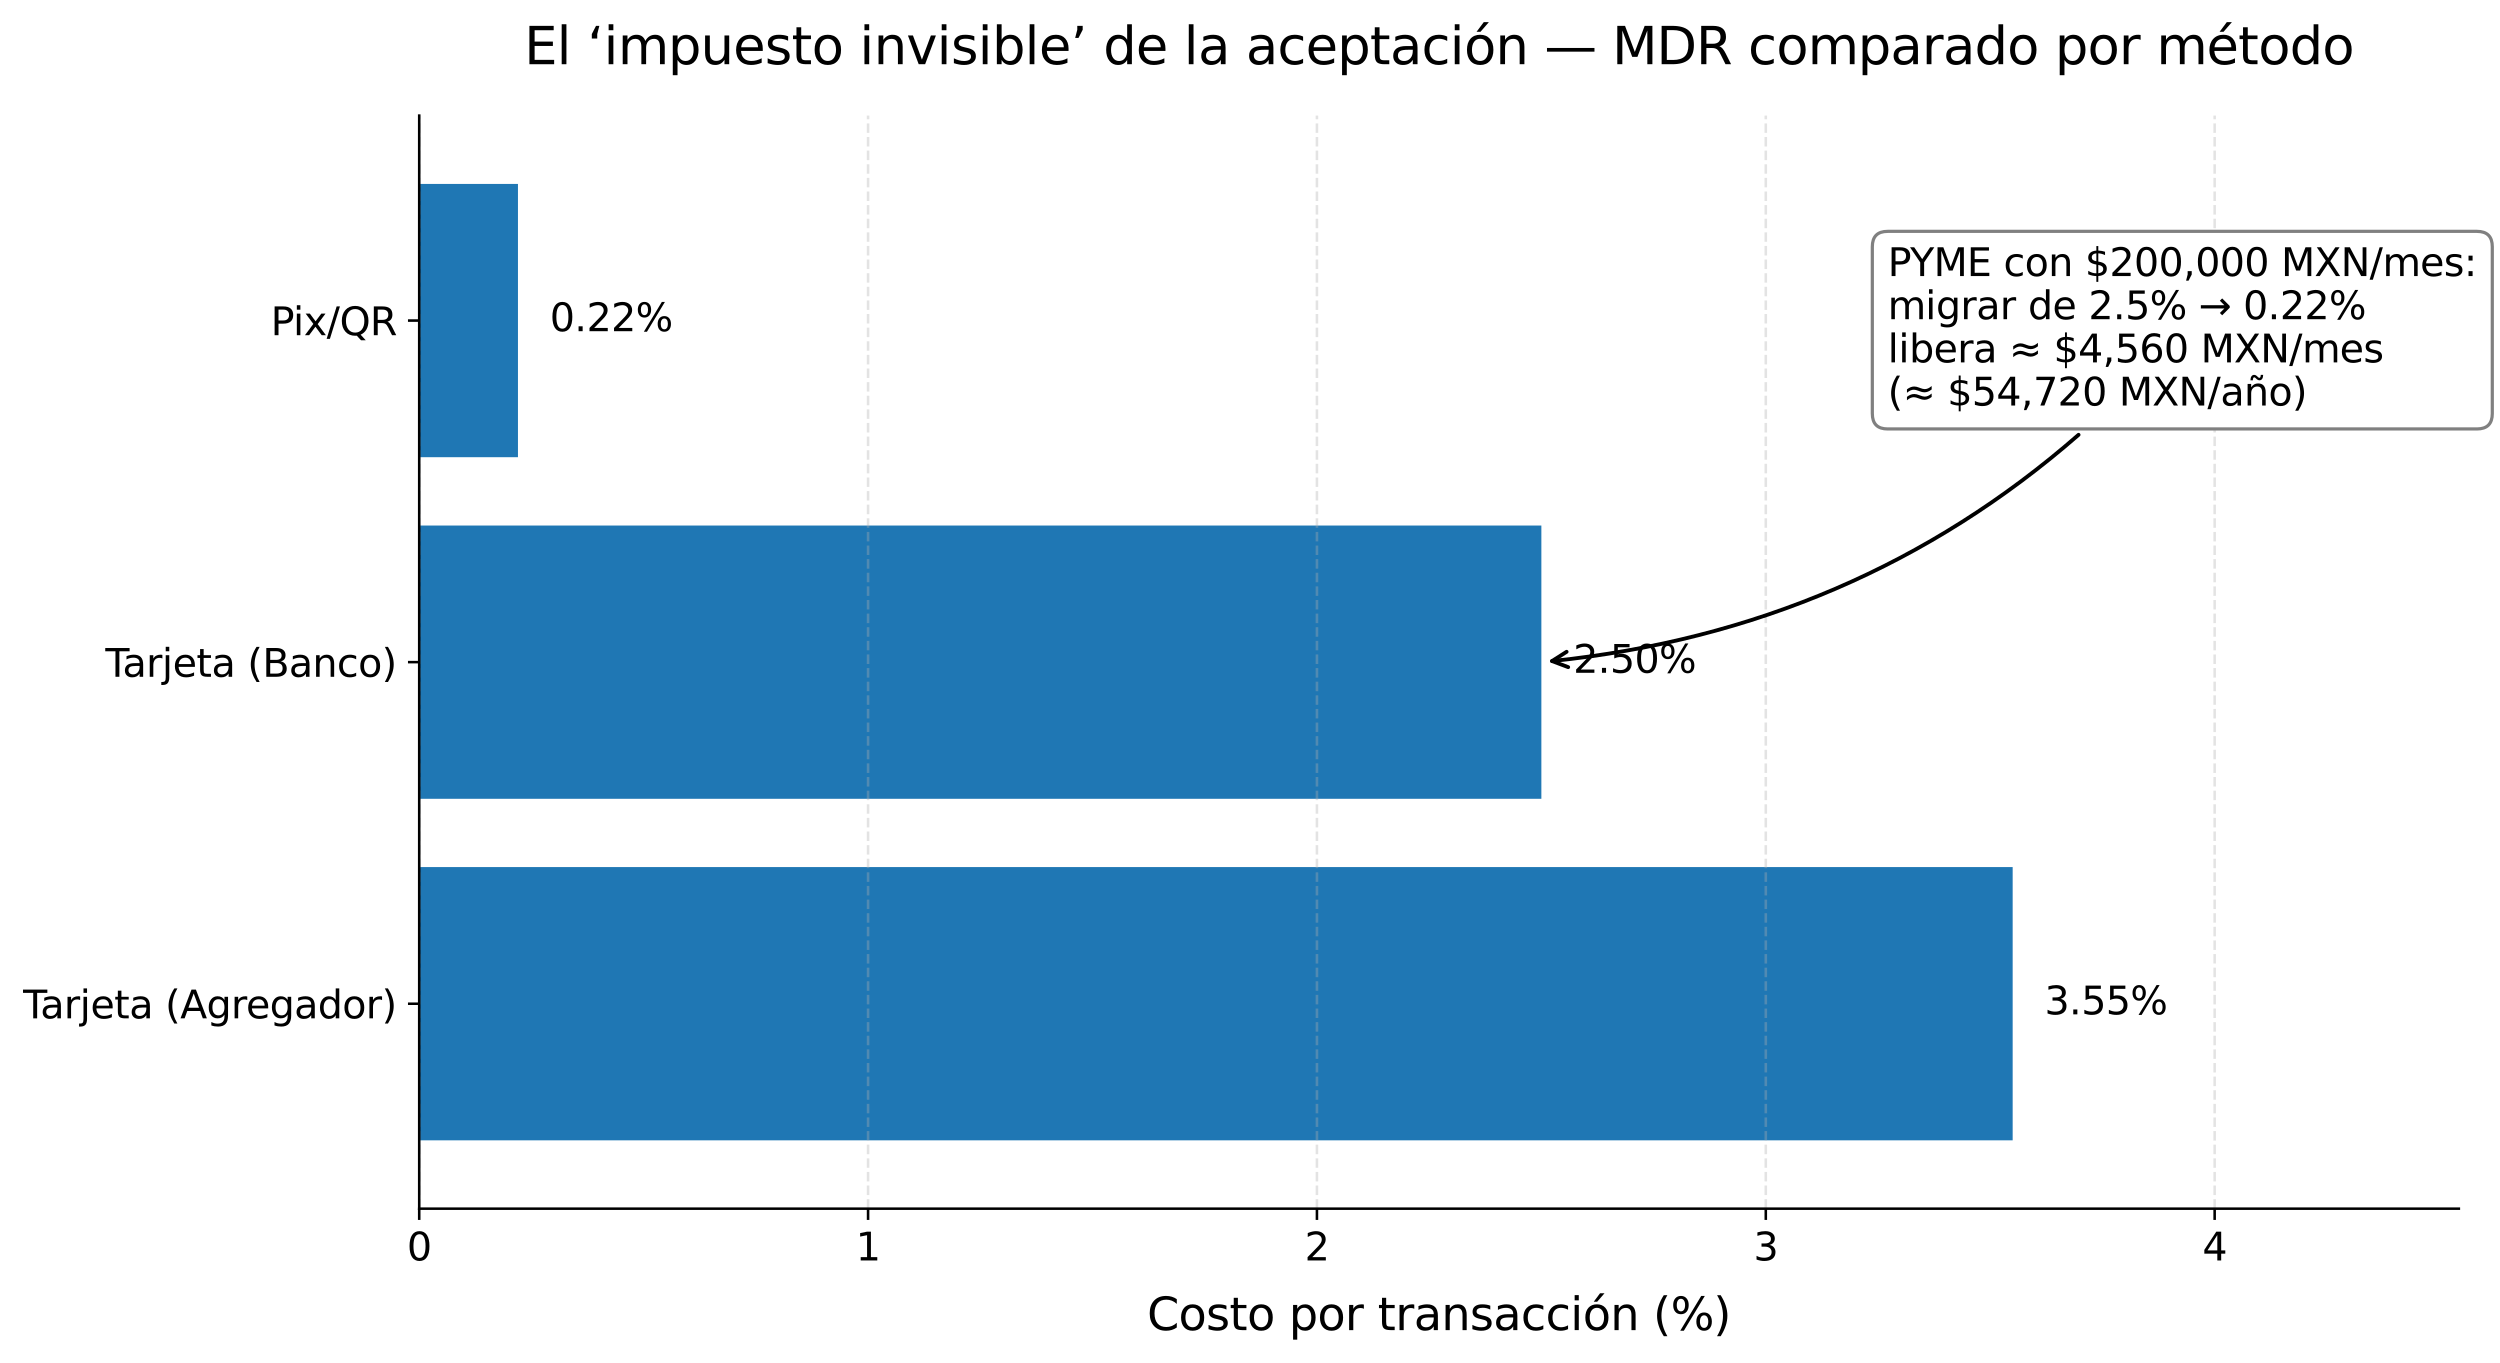 <?xml version="1.0" encoding="utf-8" standalone="no"?>
<!DOCTYPE svg PUBLIC "-//W3C//DTD SVG 1.1//EN"
  "http://www.w3.org/Graphics/SVG/1.1/DTD/svg11.dtd">
<svg xmlns:xlink="http://www.w3.org/1999/xlink" width="778.415pt" height="424.261pt" viewBox="0 0 778.415 424.261" xmlns="http://www.w3.org/2000/svg" version="1.1">
 <defs>
  <style type="text/css">*{stroke-linejoin: round; stroke-linecap: butt}</style>
 </defs>
 <g id="figure_1">
  <g id="patch_1">
   <path d="M 0 424.261 
L 778.415 424.261 
L 778.415 0 
L 0 0 
z
" style="fill: #ffffff"/>
  </g>
  <g id="axes_1">
   <g id="patch_2">
    <path d="M 130.529 376.337 
L 765.598 376.337 
L 765.598 35.998 
L 130.529 35.998 
z
" style="fill: #ffffff"/>
   </g>
   <g id="patch_3">
    <path d="M 130.529 355.066 
L 626.676 355.066 
L 626.676 269.981 
L 130.529 269.981 
z
" clip-path="url(#p8f4c76d889)" style="fill: #1f77b4"/>
   </g>
   <g id="patch_4">
    <path d="M 130.529 248.71 
L 479.929 248.71 
L 479.929 163.625 
L 130.529 163.625 
z
" clip-path="url(#p8f4c76d889)" style="fill: #1f77b4"/>
   </g>
   <g id="patch_5">
    <path d="M 130.529 142.354 
L 161.276 142.354 
L 161.276 57.269 
L 130.529 57.269 
z
" clip-path="url(#p8f4c76d889)" style="fill: #1f77b4"/>
   </g>
   <g id="matplotlib.axis_1">
    <g id="xtick_1">
     <g id="line2d_1">
      <path d="M 130.529 376.337 
L 130.529 35.998 
" clip-path="url(#p8f4c76d889)" style="fill: none; stroke-dasharray: 2.96,1.28; stroke-dashoffset: 0; stroke: #b0b0b0; stroke-opacity: 0.35; stroke-width: 0.8"/>
     </g>
     <g id="line2d_2">
      <defs>
       <path id="mf62b3a62aa" d="M 0 0 
L 0 3.5 
" style="stroke: #000000; stroke-width: 0.8"/>
      </defs>
      <g>
       <use xlink:href="#mf62b3a62aa" x="130.529" y="376.337" style="stroke: #000000; stroke-width: 0.8"/>
      </g>
     </g>
     <g id="text_1">
      <!-- 0 -->
      <g transform="translate(126.711 392.456) scale(0.12 -0.12)">
       <defs>
        <path id="DejaVuSans-30" d="M 2034 4250 
Q 1547 4250 1301 3770 
Q 1056 3291 1056 2328 
Q 1056 1369 1301 889 
Q 1547 409 2034 409 
Q 2525 409 2770 889 
Q 3016 1369 3016 2328 
Q 3016 3291 2770 3770 
Q 2525 4250 2034 4250 
z
M 2034 4750 
Q 2819 4750 3233 4129 
Q 3647 3509 3647 2328 
Q 3647 1150 3233 529 
Q 2819 -91 2034 -91 
Q 1250 -91 836 529 
Q 422 1150 422 2328 
Q 422 3509 836 4129 
Q 1250 4750 2034 4750 
z
" transform="scale(0.016)"/>
       </defs>
       <use xlink:href="#DejaVuSans-30"/>
      </g>
     </g>
    </g>
    <g id="xtick_2">
     <g id="line2d_3">
      <path d="M 270.289 376.337 
L 270.289 35.998 
" clip-path="url(#p8f4c76d889)" style="fill: none; stroke-dasharray: 2.96,1.28; stroke-dashoffset: 0; stroke: #b0b0b0; stroke-opacity: 0.35; stroke-width: 0.8"/>
     </g>
     <g id="line2d_4">
      <g>
       <use xlink:href="#mf62b3a62aa" x="270.289" y="376.337" style="stroke: #000000; stroke-width: 0.8"/>
      </g>
     </g>
     <g id="text_2">
      <!-- 1 -->
      <g transform="translate(266.471 392.456) scale(0.12 -0.12)">
       <defs>
        <path id="DejaVuSans-31" d="M 794 531 
L 1825 531 
L 1825 4091 
L 703 3866 
L 703 4441 
L 1819 4666 
L 2450 4666 
L 2450 531 
L 3481 531 
L 3481 0 
L 794 0 
L 794 531 
z
" transform="scale(0.016)"/>
       </defs>
       <use xlink:href="#DejaVuSans-31"/>
      </g>
     </g>
    </g>
    <g id="xtick_3">
     <g id="line2d_5">
      <path d="M 410.049 376.337 
L 410.049 35.998 
" clip-path="url(#p8f4c76d889)" style="fill: none; stroke-dasharray: 2.96,1.28; stroke-dashoffset: 0; stroke: #b0b0b0; stroke-opacity: 0.35; stroke-width: 0.8"/>
     </g>
     <g id="line2d_6">
      <g>
       <use xlink:href="#mf62b3a62aa" x="410.049" y="376.337" style="stroke: #000000; stroke-width: 0.8"/>
      </g>
     </g>
     <g id="text_3">
      <!-- 2 -->
      <g transform="translate(406.231 392.456) scale(0.12 -0.12)">
       <defs>
        <path id="DejaVuSans-32" d="M 1228 531 
L 3431 531 
L 3431 0 
L 469 0 
L 469 531 
Q 828 903 1448 1529 
Q 2069 2156 2228 2338 
Q 2531 2678 2651 2914 
Q 2772 3150 2772 3378 
Q 2772 3750 2511 3984 
Q 2250 4219 1831 4219 
Q 1534 4219 1204 4116 
Q 875 4013 500 3803 
L 500 4441 
Q 881 4594 1212 4672 
Q 1544 4750 1819 4750 
Q 2544 4750 2975 4387 
Q 3406 4025 3406 3419 
Q 3406 3131 3298 2873 
Q 3191 2616 2906 2266 
Q 2828 2175 2409 1742 
Q 1991 1309 1228 531 
z
" transform="scale(0.016)"/>
       </defs>
       <use xlink:href="#DejaVuSans-32"/>
      </g>
     </g>
    </g>
    <g id="xtick_4">
     <g id="line2d_7">
      <path d="M 549.808 376.337 
L 549.808 35.998 
" clip-path="url(#p8f4c76d889)" style="fill: none; stroke-dasharray: 2.96,1.28; stroke-dashoffset: 0; stroke: #b0b0b0; stroke-opacity: 0.35; stroke-width: 0.8"/>
     </g>
     <g id="line2d_8">
      <g>
       <use xlink:href="#mf62b3a62aa" x="549.808" y="376.337" style="stroke: #000000; stroke-width: 0.8"/>
      </g>
     </g>
     <g id="text_4">
      <!-- 3 -->
      <g transform="translate(545.991 392.456) scale(0.12 -0.12)">
       <defs>
        <path id="DejaVuSans-33" d="M 2597 2516 
Q 3050 2419 3304 2112 
Q 3559 1806 3559 1356 
Q 3559 666 3084 287 
Q 2609 -91 1734 -91 
Q 1441 -91 1130 -33 
Q 819 25 488 141 
L 488 750 
Q 750 597 1062 519 
Q 1375 441 1716 441 
Q 2309 441 2620 675 
Q 2931 909 2931 1356 
Q 2931 1769 2642 2001 
Q 2353 2234 1838 2234 
L 1294 2234 
L 1294 2753 
L 1863 2753 
Q 2328 2753 2575 2939 
Q 2822 3125 2822 3475 
Q 2822 3834 2567 4026 
Q 2313 4219 1838 4219 
Q 1578 4219 1281 4162 
Q 984 4106 628 3988 
L 628 4550 
Q 988 4650 1302 4700 
Q 1616 4750 1894 4750 
Q 2613 4750 3031 4423 
Q 3450 4097 3450 3541 
Q 3450 3153 3228 2886 
Q 3006 2619 2597 2516 
z
" transform="scale(0.016)"/>
       </defs>
       <use xlink:href="#DejaVuSans-33"/>
      </g>
     </g>
    </g>
    <g id="xtick_5">
     <g id="line2d_9">
      <path d="M 689.568 376.337 
L 689.568 35.998 
" clip-path="url(#p8f4c76d889)" style="fill: none; stroke-dasharray: 2.96,1.28; stroke-dashoffset: 0; stroke: #b0b0b0; stroke-opacity: 0.35; stroke-width: 0.8"/>
     </g>
     <g id="line2d_10">
      <g>
       <use xlink:href="#mf62b3a62aa" x="689.568" y="376.337" style="stroke: #000000; stroke-width: 0.8"/>
      </g>
     </g>
     <g id="text_5">
      <!-- 4 -->
      <g transform="translate(685.751 392.456) scale(0.12 -0.12)">
       <defs>
        <path id="DejaVuSans-34" d="M 2419 4116 
L 825 1625 
L 2419 1625 
L 2419 4116 
z
M 2253 4666 
L 3047 4666 
L 3047 1625 
L 3713 1625 
L 3713 1100 
L 3047 1100 
L 3047 0 
L 2419 0 
L 2419 1100 
L 313 1100 
L 313 1709 
L 2253 4666 
z
" transform="scale(0.016)"/>
       </defs>
       <use xlink:href="#DejaVuSans-34"/>
      </g>
     </g>
    </g>
    <g id="text_6">
     <!-- Costo por transacción (%) -->
     <g transform="translate(357.18 414.149) scale(0.14 -0.14)">
      <defs>
       <path id="DejaVuSans-43" d="M 4122 4306 
L 4122 3641 
Q 3803 3938 3442 4084 
Q 3081 4231 2675 4231 
Q 1875 4231 1450 3742 
Q 1025 3253 1025 2328 
Q 1025 1406 1450 917 
Q 1875 428 2675 428 
Q 3081 428 3442 575 
Q 3803 722 4122 1019 
L 4122 359 
Q 3791 134 3420 21 
Q 3050 -91 2638 -91 
Q 1578 -91 968 557 
Q 359 1206 359 2328 
Q 359 3453 968 4101 
Q 1578 4750 2638 4750 
Q 3056 4750 3426 4639 
Q 3797 4528 4122 4306 
z
" transform="scale(0.016)"/>
       <path id="DejaVuSans-6f" d="M 1959 3097 
Q 1497 3097 1228 2736 
Q 959 2375 959 1747 
Q 959 1119 1226 758 
Q 1494 397 1959 397 
Q 2419 397 2687 759 
Q 2956 1122 2956 1747 
Q 2956 2369 2687 2733 
Q 2419 3097 1959 3097 
z
M 1959 3584 
Q 2709 3584 3137 3096 
Q 3566 2609 3566 1747 
Q 3566 888 3137 398 
Q 2709 -91 1959 -91 
Q 1206 -91 779 398 
Q 353 888 353 1747 
Q 353 2609 779 3096 
Q 1206 3584 1959 3584 
z
" transform="scale(0.016)"/>
       <path id="DejaVuSans-73" d="M 2834 3397 
L 2834 2853 
Q 2591 2978 2328 3040 
Q 2066 3103 1784 3103 
Q 1356 3103 1142 2972 
Q 928 2841 928 2578 
Q 928 2378 1081 2264 
Q 1234 2150 1697 2047 
L 1894 2003 
Q 2506 1872 2764 1633 
Q 3022 1394 3022 966 
Q 3022 478 2636 193 
Q 2250 -91 1575 -91 
Q 1294 -91 989 -36 
Q 684 19 347 128 
L 347 722 
Q 666 556 975 473 
Q 1284 391 1588 391 
Q 1994 391 2212 530 
Q 2431 669 2431 922 
Q 2431 1156 2273 1281 
Q 2116 1406 1581 1522 
L 1381 1569 
Q 847 1681 609 1914 
Q 372 2147 372 2553 
Q 372 3047 722 3315 
Q 1072 3584 1716 3584 
Q 2034 3584 2315 3537 
Q 2597 3491 2834 3397 
z
" transform="scale(0.016)"/>
       <path id="DejaVuSans-74" d="M 1172 4494 
L 1172 3500 
L 2356 3500 
L 2356 3053 
L 1172 3053 
L 1172 1153 
Q 1172 725 1289 603 
Q 1406 481 1766 481 
L 2356 481 
L 2356 0 
L 1766 0 
Q 1100 0 847 248 
Q 594 497 594 1153 
L 594 3053 
L 172 3053 
L 172 3500 
L 594 3500 
L 594 4494 
L 1172 4494 
z
" transform="scale(0.016)"/>
       <path id="DejaVuSans-20" transform="scale(0.016)"/>
       <path id="DejaVuSans-70" d="M 1159 525 
L 1159 -1331 
L 581 -1331 
L 581 3500 
L 1159 3500 
L 1159 2969 
Q 1341 3281 1617 3432 
Q 1894 3584 2278 3584 
Q 2916 3584 3314 3078 
Q 3713 2572 3713 1747 
Q 3713 922 3314 415 
Q 2916 -91 2278 -91 
Q 1894 -91 1617 61 
Q 1341 213 1159 525 
z
M 3116 1747 
Q 3116 2381 2855 2742 
Q 2594 3103 2138 3103 
Q 1681 3103 1420 2742 
Q 1159 2381 1159 1747 
Q 1159 1113 1420 752 
Q 1681 391 2138 391 
Q 2594 391 2855 752 
Q 3116 1113 3116 1747 
z
" transform="scale(0.016)"/>
       <path id="DejaVuSans-72" d="M 2631 2963 
Q 2534 3019 2420 3045 
Q 2306 3072 2169 3072 
Q 1681 3072 1420 2755 
Q 1159 2438 1159 1844 
L 1159 0 
L 581 0 
L 581 3500 
L 1159 3500 
L 1159 2956 
Q 1341 3275 1631 3429 
Q 1922 3584 2338 3584 
Q 2397 3584 2469 3576 
Q 2541 3569 2628 3553 
L 2631 2963 
z
" transform="scale(0.016)"/>
       <path id="DejaVuSans-61" d="M 2194 1759 
Q 1497 1759 1228 1600 
Q 959 1441 959 1056 
Q 959 750 1161 570 
Q 1363 391 1709 391 
Q 2188 391 2477 730 
Q 2766 1069 2766 1631 
L 2766 1759 
L 2194 1759 
z
M 3341 1997 
L 3341 0 
L 2766 0 
L 2766 531 
Q 2569 213 2275 61 
Q 1981 -91 1556 -91 
Q 1019 -91 701 211 
Q 384 513 384 1019 
Q 384 1609 779 1909 
Q 1175 2209 1959 2209 
L 2766 2209 
L 2766 2266 
Q 2766 2663 2505 2880 
Q 2244 3097 1772 3097 
Q 1472 3097 1187 3025 
Q 903 2953 641 2809 
L 641 3341 
Q 956 3463 1253 3523 
Q 1550 3584 1831 3584 
Q 2591 3584 2966 3190 
Q 3341 2797 3341 1997 
z
" transform="scale(0.016)"/>
       <path id="DejaVuSans-6e" d="M 3513 2113 
L 3513 0 
L 2938 0 
L 2938 2094 
Q 2938 2591 2744 2837 
Q 2550 3084 2163 3084 
Q 1697 3084 1428 2787 
Q 1159 2491 1159 1978 
L 1159 0 
L 581 0 
L 581 3500 
L 1159 3500 
L 1159 2956 
Q 1366 3272 1645 3428 
Q 1925 3584 2291 3584 
Q 2894 3584 3203 3211 
Q 3513 2838 3513 2113 
z
" transform="scale(0.016)"/>
       <path id="DejaVuSans-63" d="M 3122 3366 
L 3122 2828 
Q 2878 2963 2633 3030 
Q 2388 3097 2138 3097 
Q 1578 3097 1268 2742 
Q 959 2388 959 1747 
Q 959 1106 1268 751 
Q 1578 397 2138 397 
Q 2388 397 2633 464 
Q 2878 531 3122 666 
L 3122 134 
Q 2881 22 2623 -34 
Q 2366 -91 2075 -91 
Q 1284 -91 818 406 
Q 353 903 353 1747 
Q 353 2603 823 3093 
Q 1294 3584 2113 3584 
Q 2378 3584 2631 3529 
Q 2884 3475 3122 3366 
z
" transform="scale(0.016)"/>
       <path id="DejaVuSans-69" d="M 603 3500 
L 1178 3500 
L 1178 0 
L 603 0 
L 603 3500 
z
M 603 4863 
L 1178 4863 
L 1178 4134 
L 603 4134 
L 603 4863 
z
" transform="scale(0.016)"/>
       <path id="DejaVuSans-f3" d="M 1959 3097 
Q 1497 3097 1228 2736 
Q 959 2375 959 1747 
Q 959 1119 1226 758 
Q 1494 397 1959 397 
Q 2419 397 2687 759 
Q 2956 1122 2956 1747 
Q 2956 2369 2687 2733 
Q 2419 3097 1959 3097 
z
M 1959 3584 
Q 2709 3584 3137 3096 
Q 3566 2609 3566 1747 
Q 3566 888 3137 398 
Q 2709 -91 1959 -91 
Q 1206 -91 779 398 
Q 353 888 353 1747 
Q 353 2609 779 3096 
Q 1206 3584 1959 3584 
z
M 2394 5119 
L 3016 5119 
L 1998 3944 
L 1519 3944 
L 2394 5119 
z
" transform="scale(0.016)"/>
       <path id="DejaVuSans-28" d="M 1984 4856 
Q 1566 4138 1362 3434 
Q 1159 2731 1159 2009 
Q 1159 1288 1364 580 
Q 1569 -128 1984 -844 
L 1484 -844 
Q 1016 -109 783 600 
Q 550 1309 550 2009 
Q 550 2706 781 3412 
Q 1013 4119 1484 4856 
L 1984 4856 
z
" transform="scale(0.016)"/>
       <path id="DejaVuSans-25" d="M 4653 2053 
Q 4381 2053 4226 1822 
Q 4072 1591 4072 1178 
Q 4072 772 4226 539 
Q 4381 306 4653 306 
Q 4919 306 5073 539 
Q 5228 772 5228 1178 
Q 5228 1588 5073 1820 
Q 4919 2053 4653 2053 
z
M 4653 2450 
Q 5147 2450 5437 2106 
Q 5728 1763 5728 1178 
Q 5728 594 5436 251 
Q 5144 -91 4653 -91 
Q 4153 -91 3862 251 
Q 3572 594 3572 1178 
Q 3572 1766 3864 2108 
Q 4156 2450 4653 2450 
z
M 1428 4353 
Q 1159 4353 1004 4120 
Q 850 3888 850 3481 
Q 850 3069 1003 2837 
Q 1156 2606 1428 2606 
Q 1700 2606 1854 2837 
Q 2009 3069 2009 3481 
Q 2009 3884 1853 4118 
Q 1697 4353 1428 4353 
z
M 4250 4750 
L 4750 4750 
L 1831 -91 
L 1331 -91 
L 4250 4750 
z
M 1428 4750 
Q 1922 4750 2215 4408 
Q 2509 4066 2509 3481 
Q 2509 2891 2217 2550 
Q 1925 2209 1428 2209 
Q 931 2209 642 2551 
Q 353 2894 353 3481 
Q 353 4063 643 4406 
Q 934 4750 1428 4750 
z
" transform="scale(0.016)"/>
       <path id="DejaVuSans-29" d="M 513 4856 
L 1013 4856 
Q 1481 4119 1714 3412 
Q 1947 2706 1947 2009 
Q 1947 1309 1714 600 
Q 1481 -109 1013 -844 
L 513 -844 
Q 928 -128 1133 580 
Q 1338 1288 1338 2009 
Q 1338 2731 1133 3434 
Q 928 4138 513 4856 
z
" transform="scale(0.016)"/>
      </defs>
      <use xlink:href="#DejaVuSans-43"/>
      <use xlink:href="#DejaVuSans-6f" transform="translate(69.824 0)"/>
      <use xlink:href="#DejaVuSans-73" transform="translate(131.006 0)"/>
      <use xlink:href="#DejaVuSans-74" transform="translate(183.105 0)"/>
      <use xlink:href="#DejaVuSans-6f" transform="translate(222.314 0)"/>
      <use xlink:href="#DejaVuSans-20" transform="translate(283.496 0)"/>
      <use xlink:href="#DejaVuSans-70" transform="translate(315.283 0)"/>
      <use xlink:href="#DejaVuSans-6f" transform="translate(378.76 0)"/>
      <use xlink:href="#DejaVuSans-72" transform="translate(439.941 0)"/>
      <use xlink:href="#DejaVuSans-20" transform="translate(481.055 0)"/>
      <use xlink:href="#DejaVuSans-74" transform="translate(512.842 0)"/>
      <use xlink:href="#DejaVuSans-72" transform="translate(552.051 0)"/>
      <use xlink:href="#DejaVuSans-61" transform="translate(593.164 0)"/>
      <use xlink:href="#DejaVuSans-6e" transform="translate(654.443 0)"/>
      <use xlink:href="#DejaVuSans-73" transform="translate(717.822 0)"/>
      <use xlink:href="#DejaVuSans-61" transform="translate(769.922 0)"/>
      <use xlink:href="#DejaVuSans-63" transform="translate(831.201 0)"/>
      <use xlink:href="#DejaVuSans-63" transform="translate(886.182 0)"/>
      <use xlink:href="#DejaVuSans-69" transform="translate(941.162 0)"/>
      <use xlink:href="#DejaVuSans-f3" transform="translate(968.945 0)"/>
      <use xlink:href="#DejaVuSans-6e" transform="translate(1030.127 0)"/>
      <use xlink:href="#DejaVuSans-20" transform="translate(1093.506 0)"/>
      <use xlink:href="#DejaVuSans-28" transform="translate(1125.293 0)"/>
      <use xlink:href="#DejaVuSans-25" transform="translate(1164.307 0)"/>
      <use xlink:href="#DejaVuSans-29" transform="translate(1259.326 0)"/>
     </g>
    </g>
   </g>
   <g id="matplotlib.axis_2">
    <g id="ytick_1">
     <g id="line2d_11">
      <defs>
       <path id="md30371c1a8" d="M 0 0 
L -3.5 0 
" style="stroke: #000000; stroke-width: 0.8"/>
      </defs>
      <g>
       <use xlink:href="#md30371c1a8" x="130.529" y="312.524" style="stroke: #000000; stroke-width: 0.8"/>
      </g>
     </g>
     <g id="text_7">
      <!-- Tarjeta (Agregador) -->
      <g transform="translate(7.2 317.083) scale(0.12 -0.12)">
       <defs>
        <path id="DejaVuSans-54" d="M -19 4666 
L 3928 4666 
L 3928 4134 
L 2272 4134 
L 2272 0 
L 1638 0 
L 1638 4134 
L -19 4134 
L -19 4666 
z
" transform="scale(0.016)"/>
        <path id="DejaVuSans-6a" d="M 603 3500 
L 1178 3500 
L 1178 -63 
Q 1178 -731 923 -1031 
Q 669 -1331 103 -1331 
L -116 -1331 
L -116 -844 
L 38 -844 
Q 366 -844 484 -692 
Q 603 -541 603 -63 
L 603 3500 
z
M 603 4863 
L 1178 4863 
L 1178 4134 
L 603 4134 
L 603 4863 
z
" transform="scale(0.016)"/>
        <path id="DejaVuSans-65" d="M 3597 1894 
L 3597 1613 
L 953 1613 
Q 991 1019 1311 708 
Q 1631 397 2203 397 
Q 2534 397 2845 478 
Q 3156 559 3463 722 
L 3463 178 
Q 3153 47 2828 -22 
Q 2503 -91 2169 -91 
Q 1331 -91 842 396 
Q 353 884 353 1716 
Q 353 2575 817 3079 
Q 1281 3584 2069 3584 
Q 2775 3584 3186 3129 
Q 3597 2675 3597 1894 
z
M 3022 2063 
Q 3016 2534 2758 2815 
Q 2500 3097 2075 3097 
Q 1594 3097 1305 2825 
Q 1016 2553 972 2059 
L 3022 2063 
z
" transform="scale(0.016)"/>
        <path id="DejaVuSans-41" d="M 2188 4044 
L 1331 1722 
L 3047 1722 
L 2188 4044 
z
M 1831 4666 
L 2547 4666 
L 4325 0 
L 3669 0 
L 3244 1197 
L 1141 1197 
L 716 0 
L 50 0 
L 1831 4666 
z
" transform="scale(0.016)"/>
        <path id="DejaVuSans-67" d="M 2906 1791 
Q 2906 2416 2648 2759 
Q 2391 3103 1925 3103 
Q 1463 3103 1205 2759 
Q 947 2416 947 1791 
Q 947 1169 1205 825 
Q 1463 481 1925 481 
Q 2391 481 2648 825 
Q 2906 1169 2906 1791 
z
M 3481 434 
Q 3481 -459 3084 -895 
Q 2688 -1331 1869 -1331 
Q 1566 -1331 1297 -1286 
Q 1028 -1241 775 -1147 
L 775 -588 
Q 1028 -725 1275 -790 
Q 1522 -856 1778 -856 
Q 2344 -856 2625 -561 
Q 2906 -266 2906 331 
L 2906 616 
Q 2728 306 2450 153 
Q 2172 0 1784 0 
Q 1141 0 747 490 
Q 353 981 353 1791 
Q 353 2603 747 3093 
Q 1141 3584 1784 3584 
Q 2172 3584 2450 3431 
Q 2728 3278 2906 2969 
L 2906 3500 
L 3481 3500 
L 3481 434 
z
" transform="scale(0.016)"/>
        <path id="DejaVuSans-64" d="M 2906 2969 
L 2906 4863 
L 3481 4863 
L 3481 0 
L 2906 0 
L 2906 525 
Q 2725 213 2448 61 
Q 2172 -91 1784 -91 
Q 1150 -91 751 415 
Q 353 922 353 1747 
Q 353 2572 751 3078 
Q 1150 3584 1784 3584 
Q 2172 3584 2448 3432 
Q 2725 3281 2906 2969 
z
M 947 1747 
Q 947 1113 1208 752 
Q 1469 391 1925 391 
Q 2381 391 2643 752 
Q 2906 1113 2906 1747 
Q 2906 2381 2643 2742 
Q 2381 3103 1925 3103 
Q 1469 3103 1208 2742 
Q 947 2381 947 1747 
z
" transform="scale(0.016)"/>
       </defs>
       <use xlink:href="#DejaVuSans-54"/>
       <use xlink:href="#DejaVuSans-61" transform="translate(44.584 0)"/>
       <use xlink:href="#DejaVuSans-72" transform="translate(105.863 0)"/>
       <use xlink:href="#DejaVuSans-6a" transform="translate(146.977 0)"/>
       <use xlink:href="#DejaVuSans-65" transform="translate(174.76 0)"/>
       <use xlink:href="#DejaVuSans-74" transform="translate(236.283 0)"/>
       <use xlink:href="#DejaVuSans-61" transform="translate(275.492 0)"/>
       <use xlink:href="#DejaVuSans-20" transform="translate(336.771 0)"/>
       <use xlink:href="#DejaVuSans-28" transform="translate(368.559 0)"/>
       <use xlink:href="#DejaVuSans-41" transform="translate(407.572 0)"/>
       <use xlink:href="#DejaVuSans-67" transform="translate(475.98 0)"/>
       <use xlink:href="#DejaVuSans-72" transform="translate(539.457 0)"/>
       <use xlink:href="#DejaVuSans-65" transform="translate(578.32 0)"/>
       <use xlink:href="#DejaVuSans-67" transform="translate(639.844 0)"/>
       <use xlink:href="#DejaVuSans-61" transform="translate(703.32 0)"/>
       <use xlink:href="#DejaVuSans-64" transform="translate(764.6 0)"/>
       <use xlink:href="#DejaVuSans-6f" transform="translate(828.076 0)"/>
       <use xlink:href="#DejaVuSans-72" transform="translate(889.258 0)"/>
       <use xlink:href="#DejaVuSans-29" transform="translate(930.371 0)"/>
      </g>
     </g>
    </g>
    <g id="ytick_2">
     <g id="line2d_12">
      <g>
       <use xlink:href="#md30371c1a8" x="130.529" y="206.167" style="stroke: #000000; stroke-width: 0.8"/>
      </g>
     </g>
     <g id="text_8">
      <!-- Tarjeta (Banco) -->
      <g transform="translate(32.807 210.727) scale(0.12 -0.12)">
       <defs>
        <path id="DejaVuSans-42" d="M 1259 2228 
L 1259 519 
L 2272 519 
Q 2781 519 3026 730 
Q 3272 941 3272 1375 
Q 3272 1813 3026 2020 
Q 2781 2228 2272 2228 
L 1259 2228 
z
M 1259 4147 
L 1259 2741 
L 2194 2741 
Q 2656 2741 2882 2914 
Q 3109 3088 3109 3444 
Q 3109 3797 2882 3972 
Q 2656 4147 2194 4147 
L 1259 4147 
z
M 628 4666 
L 2241 4666 
Q 2963 4666 3353 4366 
Q 3744 4066 3744 3513 
Q 3744 3084 3544 2831 
Q 3344 2578 2956 2516 
Q 3422 2416 3680 2098 
Q 3938 1781 3938 1306 
Q 3938 681 3513 340 
Q 3088 0 2303 0 
L 628 0 
L 628 4666 
z
" transform="scale(0.016)"/>
       </defs>
       <use xlink:href="#DejaVuSans-54"/>
       <use xlink:href="#DejaVuSans-61" transform="translate(44.584 0)"/>
       <use xlink:href="#DejaVuSans-72" transform="translate(105.863 0)"/>
       <use xlink:href="#DejaVuSans-6a" transform="translate(146.977 0)"/>
       <use xlink:href="#DejaVuSans-65" transform="translate(174.76 0)"/>
       <use xlink:href="#DejaVuSans-74" transform="translate(236.283 0)"/>
       <use xlink:href="#DejaVuSans-61" transform="translate(275.492 0)"/>
       <use xlink:href="#DejaVuSans-20" transform="translate(336.771 0)"/>
       <use xlink:href="#DejaVuSans-28" transform="translate(368.559 0)"/>
       <use xlink:href="#DejaVuSans-42" transform="translate(407.572 0)"/>
       <use xlink:href="#DejaVuSans-61" transform="translate(476.176 0)"/>
       <use xlink:href="#DejaVuSans-6e" transform="translate(537.455 0)"/>
       <use xlink:href="#DejaVuSans-63" transform="translate(600.834 0)"/>
       <use xlink:href="#DejaVuSans-6f" transform="translate(655.814 0)"/>
       <use xlink:href="#DejaVuSans-29" transform="translate(716.996 0)"/>
      </g>
     </g>
    </g>
    <g id="ytick_3">
     <g id="line2d_13">
      <g>
       <use xlink:href="#md30371c1a8" x="130.529" y="99.811" style="stroke: #000000; stroke-width: 0.8"/>
      </g>
     </g>
     <g id="text_9">
      <!-- Pix/QR -->
      <g transform="translate(84.3 104.37) scale(0.12 -0.12)">
       <defs>
        <path id="DejaVuSans-50" d="M 1259 4147 
L 1259 2394 
L 2053 2394 
Q 2494 2394 2734 2622 
Q 2975 2850 2975 3272 
Q 2975 3691 2734 3919 
Q 2494 4147 2053 4147 
L 1259 4147 
z
M 628 4666 
L 2053 4666 
Q 2838 4666 3239 4311 
Q 3641 3956 3641 3272 
Q 3641 2581 3239 2228 
Q 2838 1875 2053 1875 
L 1259 1875 
L 1259 0 
L 628 0 
L 628 4666 
z
" transform="scale(0.016)"/>
        <path id="DejaVuSans-78" d="M 3513 3500 
L 2247 1797 
L 3578 0 
L 2900 0 
L 1881 1375 
L 863 0 
L 184 0 
L 1544 1831 
L 300 3500 
L 978 3500 
L 1906 2253 
L 2834 3500 
L 3513 3500 
z
" transform="scale(0.016)"/>
        <path id="DejaVuSans-2f" d="M 1625 4666 
L 2156 4666 
L 531 -594 
L 0 -594 
L 1625 4666 
z
" transform="scale(0.016)"/>
        <path id="DejaVuSans-51" d="M 2522 4238 
Q 1834 4238 1429 3725 
Q 1025 3213 1025 2328 
Q 1025 1447 1429 934 
Q 1834 422 2522 422 
Q 3209 422 3611 934 
Q 4013 1447 4013 2328 
Q 4013 3213 3611 3725 
Q 3209 4238 2522 4238 
z
M 3406 84 
L 4238 -825 
L 3475 -825 
L 2784 -78 
Q 2681 -84 2626 -87 
Q 2572 -91 2522 -91 
Q 1538 -91 948 567 
Q 359 1225 359 2328 
Q 359 3434 948 4092 
Q 1538 4750 2522 4750 
Q 3503 4750 4090 4092 
Q 4678 3434 4678 2328 
Q 4678 1516 4351 937 
Q 4025 359 3406 84 
z
" transform="scale(0.016)"/>
        <path id="DejaVuSans-52" d="M 2841 2188 
Q 3044 2119 3236 1894 
Q 3428 1669 3622 1275 
L 4263 0 
L 3584 0 
L 2988 1197 
Q 2756 1666 2539 1819 
Q 2322 1972 1947 1972 
L 1259 1972 
L 1259 0 
L 628 0 
L 628 4666 
L 2053 4666 
Q 2853 4666 3247 4331 
Q 3641 3997 3641 3322 
Q 3641 2881 3436 2590 
Q 3231 2300 2841 2188 
z
M 1259 4147 
L 1259 2491 
L 2053 2491 
Q 2509 2491 2742 2702 
Q 2975 2913 2975 3322 
Q 2975 3731 2742 3939 
Q 2509 4147 2053 4147 
L 1259 4147 
z
" transform="scale(0.016)"/>
       </defs>
       <use xlink:href="#DejaVuSans-50"/>
       <use xlink:href="#DejaVuSans-69" transform="translate(58.053 0)"/>
       <use xlink:href="#DejaVuSans-78" transform="translate(85.836 0)"/>
       <use xlink:href="#DejaVuSans-2f" transform="translate(145.016 0)"/>
       <use xlink:href="#DejaVuSans-51" transform="translate(178.707 0)"/>
       <use xlink:href="#DejaVuSans-52" transform="translate(257.418 0)"/>
      </g>
     </g>
    </g>
   </g>
   <g id="patch_6">
    <path d="M 130.529 376.337 
L 130.529 35.998 
" style="fill: none; stroke: #000000; stroke-width: 0.8; stroke-linejoin: miter; stroke-linecap: square"/>
   </g>
   <g id="patch_7">
    <path d="M 130.529 376.337 
L 765.598 376.337 
" style="fill: none; stroke: #000000; stroke-width: 0.8; stroke-linejoin: miter; stroke-linecap: square"/>
   </g>
   <g id="text_10">
    <!-- 3.55% -->
    <g transform="translate(636.599 315.835) scale(0.12 -0.12)">
     <defs>
      <path id="DejaVuSans-2e" d="M 684 794 
L 1344 794 
L 1344 0 
L 684 0 
L 684 794 
z
" transform="scale(0.016)"/>
      <path id="DejaVuSans-35" d="M 691 4666 
L 3169 4666 
L 3169 4134 
L 1269 4134 
L 1269 2991 
Q 1406 3038 1543 3061 
Q 1681 3084 1819 3084 
Q 2600 3084 3056 2656 
Q 3513 2228 3513 1497 
Q 3513 744 3044 326 
Q 2575 -91 1722 -91 
Q 1428 -91 1123 -41 
Q 819 9 494 109 
L 494 744 
Q 775 591 1075 516 
Q 1375 441 1709 441 
Q 2250 441 2565 725 
Q 2881 1009 2881 1497 
Q 2881 1984 2565 2268 
Q 2250 2553 1709 2553 
Q 1456 2553 1204 2497 
Q 953 2441 691 2322 
L 691 4666 
z
" transform="scale(0.016)"/>
     </defs>
     <use xlink:href="#DejaVuSans-33"/>
     <use xlink:href="#DejaVuSans-2e" transform="translate(63.623 0)"/>
     <use xlink:href="#DejaVuSans-35" transform="translate(95.41 0)"/>
     <use xlink:href="#DejaVuSans-35" transform="translate(159.033 0)"/>
     <use xlink:href="#DejaVuSans-25" transform="translate(222.656 0)"/>
    </g>
   </g>
   <g id="text_11">
    <!-- 2.50% -->
    <g transform="translate(489.851 209.479) scale(0.12 -0.12)">
     <use xlink:href="#DejaVuSans-32"/>
     <use xlink:href="#DejaVuSans-2e" transform="translate(63.623 0)"/>
     <use xlink:href="#DejaVuSans-35" transform="translate(95.41 0)"/>
     <use xlink:href="#DejaVuSans-30" transform="translate(159.033 0)"/>
     <use xlink:href="#DejaVuSans-25" transform="translate(222.656 0)"/>
    </g>
   </g>
   <g id="text_12">
    <!-- 0.22% -->
    <g transform="translate(171.199 103.123) scale(0.12 -0.12)">
     <use xlink:href="#DejaVuSans-30"/>
     <use xlink:href="#DejaVuSans-2e" transform="translate(63.623 0)"/>
     <use xlink:href="#DejaVuSans-32" transform="translate(95.41 0)"/>
     <use xlink:href="#DejaVuSans-32" transform="translate(159.033 0)"/>
     <use xlink:href="#DejaVuSans-25" transform="translate(222.656 0)"/>
    </g>
   </g>
   <g id="patch_8">
    <path d="M 647.19 135.385 
Q 577.7 196.056 483.253 205.829 
" style="fill: none; stroke: #000000; stroke-width: 1.2; stroke-linecap: round"/>
    <path d="M 488.275 207.722 
L 483.253 205.829 
L 487.781 202.948 
" style="fill: none; stroke: #000000; stroke-width: 1.2; stroke-linecap: round"/>
   </g>
   <g id="text_13">
    <g id="patch_9">
     <path d="M 587.778 133.564 
L 771.215 133.564 
Q 776.015 133.564 776.015 128.764 
L 776.015 76.838 
Q 776.015 72.038 771.215 72.038 
L 587.778 72.038 
Q 582.978 72.038 582.978 76.838 
L 582.978 128.764 
Q 582.978 133.564 587.778 133.564 
z
" style="fill: #ffffff; stroke: #808080; stroke-linejoin: miter"/>
    </g>
    <!-- PYME con $200,000 MXN/mes: -->
    <g transform="translate(587.778 85.956) scale(0.12 -0.12)">
     <defs>
      <path id="DejaVuSans-59" d="M -13 4666 
L 666 4666 
L 1959 2747 
L 3244 4666 
L 3922 4666 
L 2272 2222 
L 2272 0 
L 1638 0 
L 1638 2222 
L -13 4666 
z
" transform="scale(0.016)"/>
      <path id="DejaVuSans-4d" d="M 628 4666 
L 1569 4666 
L 2759 1491 
L 3956 4666 
L 4897 4666 
L 4897 0 
L 4281 0 
L 4281 4097 
L 3078 897 
L 2444 897 
L 1241 4097 
L 1241 0 
L 628 0 
L 628 4666 
z
" transform="scale(0.016)"/>
      <path id="DejaVuSans-45" d="M 628 4666 
L 3578 4666 
L 3578 4134 
L 1259 4134 
L 1259 2753 
L 3481 2753 
L 3481 2222 
L 1259 2222 
L 1259 531 
L 3634 531 
L 3634 0 
L 628 0 
L 628 4666 
z
" transform="scale(0.016)"/>
      <path id="DejaVuSans-24" d="M 2163 -941 
L 1850 -941 
L 1847 0 
Q 1519 6 1191 76 
Q 863 147 531 288 
L 531 850 
Q 850 650 1176 548 
Q 1503 447 1850 444 
L 1850 1869 
Q 1159 1981 845 2250 
Q 531 2519 531 2988 
Q 531 3497 872 3790 
Q 1213 4084 1850 4128 
L 1850 4863 
L 2163 4863 
L 2163 4138 
Q 2453 4125 2725 4076 
Q 2997 4028 3256 3944 
L 3256 3397 
Q 2997 3528 2723 3600 
Q 2450 3672 2163 3684 
L 2163 2350 
Q 2872 2241 3206 1959 
Q 3541 1678 3541 1191 
Q 3541 663 3186 358 
Q 2831 53 2163 6 
L 2163 -941 
z
M 1850 2406 
L 1850 3688 
Q 1488 3647 1297 3481 
Q 1106 3316 1106 3041 
Q 1106 2772 1282 2622 
Q 1459 2472 1850 2406 
z
M 2163 1806 
L 2163 453 
Q 2559 506 2761 678 
Q 2963 850 2963 1131 
Q 2963 1406 2770 1568 
Q 2578 1731 2163 1806 
z
" transform="scale(0.016)"/>
      <path id="DejaVuSans-2c" d="M 750 794 
L 1409 794 
L 1409 256 
L 897 -744 
L 494 -744 
L 750 256 
L 750 794 
z
" transform="scale(0.016)"/>
      <path id="DejaVuSans-58" d="M 403 4666 
L 1081 4666 
L 2241 2931 
L 3406 4666 
L 4084 4666 
L 2584 2425 
L 4184 0 
L 3506 0 
L 2194 1984 
L 872 0 
L 191 0 
L 1856 2491 
L 403 4666 
z
" transform="scale(0.016)"/>
      <path id="DejaVuSans-4e" d="M 628 4666 
L 1478 4666 
L 3547 763 
L 3547 4666 
L 4159 4666 
L 4159 0 
L 3309 0 
L 1241 3903 
L 1241 0 
L 628 0 
L 628 4666 
z
" transform="scale(0.016)"/>
      <path id="DejaVuSans-6d" d="M 3328 2828 
Q 3544 3216 3844 3400 
Q 4144 3584 4550 3584 
Q 5097 3584 5394 3201 
Q 5691 2819 5691 2113 
L 5691 0 
L 5113 0 
L 5113 2094 
Q 5113 2597 4934 2840 
Q 4756 3084 4391 3084 
Q 3944 3084 3684 2787 
Q 3425 2491 3425 1978 
L 3425 0 
L 2847 0 
L 2847 2094 
Q 2847 2600 2669 2842 
Q 2491 3084 2119 3084 
Q 1678 3084 1418 2786 
Q 1159 2488 1159 1978 
L 1159 0 
L 581 0 
L 581 3500 
L 1159 3500 
L 1159 2956 
Q 1356 3278 1631 3431 
Q 1906 3584 2284 3584 
Q 2666 3584 2933 3390 
Q 3200 3197 3328 2828 
z
" transform="scale(0.016)"/>
      <path id="DejaVuSans-3a" d="M 750 794 
L 1409 794 
L 1409 0 
L 750 0 
L 750 794 
z
M 750 3309 
L 1409 3309 
L 1409 2516 
L 750 2516 
L 750 3309 
z
" transform="scale(0.016)"/>
     </defs>
     <use xlink:href="#DejaVuSans-50"/>
     <use xlink:href="#DejaVuSans-59" transform="translate(58.053 0)"/>
     <use xlink:href="#DejaVuSans-4d" transform="translate(119.137 0)"/>
     <use xlink:href="#DejaVuSans-45" transform="translate(205.416 0)"/>
     <use xlink:href="#DejaVuSans-20" transform="translate(268.6 0)"/>
     <use xlink:href="#DejaVuSans-63" transform="translate(300.387 0)"/>
     <use xlink:href="#DejaVuSans-6f" transform="translate(355.367 0)"/>
     <use xlink:href="#DejaVuSans-6e" transform="translate(416.549 0)"/>
     <use xlink:href="#DejaVuSans-20" transform="translate(479.928 0)"/>
     <use xlink:href="#DejaVuSans-24" transform="translate(511.715 0)"/>
     <use xlink:href="#DejaVuSans-32" transform="translate(575.338 0)"/>
     <use xlink:href="#DejaVuSans-30" transform="translate(638.961 0)"/>
     <use xlink:href="#DejaVuSans-30" transform="translate(702.584 0)"/>
     <use xlink:href="#DejaVuSans-2c" transform="translate(766.207 0)"/>
     <use xlink:href="#DejaVuSans-30" transform="translate(797.994 0)"/>
     <use xlink:href="#DejaVuSans-30" transform="translate(861.617 0)"/>
     <use xlink:href="#DejaVuSans-30" transform="translate(925.24 0)"/>
     <use xlink:href="#DejaVuSans-20" transform="translate(988.863 0)"/>
     <use xlink:href="#DejaVuSans-4d" transform="translate(1020.65 0)"/>
     <use xlink:href="#DejaVuSans-58" transform="translate(1106.93 0)"/>
     <use xlink:href="#DejaVuSans-4e" transform="translate(1175.436 0)"/>
     <use xlink:href="#DejaVuSans-2f" transform="translate(1250.24 0)"/>
     <use xlink:href="#DejaVuSans-6d" transform="translate(1283.932 0)"/>
     <use xlink:href="#DejaVuSans-65" transform="translate(1381.344 0)"/>
     <use xlink:href="#DejaVuSans-73" transform="translate(1442.867 0)"/>
     <use xlink:href="#DejaVuSans-3a" transform="translate(1494.967 0)"/>
    </g>
    <!-- migrar de 2.5% → 0.22% -->
    <g transform="translate(587.778 99.394) scale(0.12 -0.12)">
     <defs>
      <path id="DejaVuSans-2192" d="M 5050 2147 
L 5050 1866 
L 3822 638 
L 3447 1013 
L 4175 1741 
L 366 1741 
L 366 2272 
L 4175 2272 
L 3447 3000 
L 3822 3375 
L 5050 2147 
z
" transform="scale(0.016)"/>
     </defs>
     <use xlink:href="#DejaVuSans-6d"/>
     <use xlink:href="#DejaVuSans-69" transform="translate(97.412 0)"/>
     <use xlink:href="#DejaVuSans-67" transform="translate(125.195 0)"/>
     <use xlink:href="#DejaVuSans-72" transform="translate(188.672 0)"/>
     <use xlink:href="#DejaVuSans-61" transform="translate(229.785 0)"/>
     <use xlink:href="#DejaVuSans-72" transform="translate(291.064 0)"/>
     <use xlink:href="#DejaVuSans-20" transform="translate(332.178 0)"/>
     <use xlink:href="#DejaVuSans-64" transform="translate(363.965 0)"/>
     <use xlink:href="#DejaVuSans-65" transform="translate(427.441 0)"/>
     <use xlink:href="#DejaVuSans-20" transform="translate(488.965 0)"/>
     <use xlink:href="#DejaVuSans-32" transform="translate(520.752 0)"/>
     <use xlink:href="#DejaVuSans-2e" transform="translate(584.375 0)"/>
     <use xlink:href="#DejaVuSans-35" transform="translate(616.162 0)"/>
     <use xlink:href="#DejaVuSans-25" transform="translate(679.785 0)"/>
     <use xlink:href="#DejaVuSans-20" transform="translate(774.805 0)"/>
     <use xlink:href="#DejaVuSans-2192" transform="translate(806.592 0)"/>
     <use xlink:href="#DejaVuSans-20" transform="translate(890.381 0)"/>
     <use xlink:href="#DejaVuSans-30" transform="translate(922.168 0)"/>
     <use xlink:href="#DejaVuSans-2e" transform="translate(985.791 0)"/>
     <use xlink:href="#DejaVuSans-32" transform="translate(1017.578 0)"/>
     <use xlink:href="#DejaVuSans-32" transform="translate(1081.201 0)"/>
     <use xlink:href="#DejaVuSans-25" transform="translate(1144.824 0)"/>
    </g>
    <!-- libera ≈ $4,560 MXN/mes -->
    <g transform="translate(587.778 112.831) scale(0.12 -0.12)">
     <defs>
      <path id="DejaVuSans-6c" d="M 603 4863 
L 1178 4863 
L 1178 0 
L 603 0 
L 603 4863 
z
" transform="scale(0.016)"/>
      <path id="DejaVuSans-62" d="M 3116 1747 
Q 3116 2381 2855 2742 
Q 2594 3103 2138 3103 
Q 1681 3103 1420 2742 
Q 1159 2381 1159 1747 
Q 1159 1113 1420 752 
Q 1681 391 2138 391 
Q 2594 391 2855 752 
Q 3116 1113 3116 1747 
z
M 1159 2969 
Q 1341 3281 1617 3432 
Q 1894 3584 2278 3584 
Q 2916 3584 3314 3078 
Q 3713 2572 3713 1747 
Q 3713 922 3314 415 
Q 2916 -91 2278 -91 
Q 1894 -91 1617 61 
Q 1341 213 1159 525 
L 1159 0 
L 581 0 
L 581 4863 
L 1159 4863 
L 1159 2969 
z
" transform="scale(0.016)"/>
      <path id="DejaVuSans-2248" d="M 4684 1947 
L 4684 1388 
Q 4356 1144 4076 1036 
Q 3797 928 3494 928 
Q 3150 928 2694 1113 
Q 2663 1125 2641 1134 
Q 2622 1141 2575 1159 
Q 2091 1350 1797 1350 
Q 1522 1350 1253 1231 
Q 984 1113 678 850 
L 678 1409 
Q 1006 1653 1286 1761 
Q 1566 1869 1869 1869 
Q 2213 1869 2672 1684 
Q 2706 1669 2722 1663 
Q 2741 1656 2788 1638 
Q 3272 1447 3566 1447 
Q 3834 1447 4098 1564 
Q 4363 1681 4684 1947 
z
M 4684 3163 
L 4684 2606 
Q 4356 2359 4076 2251 
Q 3797 2144 3494 2144 
Q 3150 2144 2694 2328 
Q 2663 2341 2641 2350 
Q 2622 2356 2575 2375 
Q 2091 2566 1797 2566 
Q 1522 2566 1253 2447 
Q 984 2328 678 2069 
L 678 2625 
Q 1006 2869 1286 2976 
Q 1566 3084 1869 3084 
Q 2213 3084 2672 2900 
Q 2703 2888 2719 2881 
Q 2741 2872 2788 2853 
Q 3272 2663 3566 2663 
Q 3834 2663 4098 2780 
Q 4363 2897 4684 3163 
z
" transform="scale(0.016)"/>
      <path id="DejaVuSans-36" d="M 2113 2584 
Q 1688 2584 1439 2293 
Q 1191 2003 1191 1497 
Q 1191 994 1439 701 
Q 1688 409 2113 409 
Q 2538 409 2786 701 
Q 3034 994 3034 1497 
Q 3034 2003 2786 2293 
Q 2538 2584 2113 2584 
z
M 3366 4563 
L 3366 3988 
Q 3128 4100 2886 4159 
Q 2644 4219 2406 4219 
Q 1781 4219 1451 3797 
Q 1122 3375 1075 2522 
Q 1259 2794 1537 2939 
Q 1816 3084 2150 3084 
Q 2853 3084 3261 2657 
Q 3669 2231 3669 1497 
Q 3669 778 3244 343 
Q 2819 -91 2113 -91 
Q 1303 -91 875 529 
Q 447 1150 447 2328 
Q 447 3434 972 4092 
Q 1497 4750 2381 4750 
Q 2619 4750 2861 4703 
Q 3103 4656 3366 4563 
z
" transform="scale(0.016)"/>
     </defs>
     <use xlink:href="#DejaVuSans-6c"/>
     <use xlink:href="#DejaVuSans-69" transform="translate(27.783 0)"/>
     <use xlink:href="#DejaVuSans-62" transform="translate(55.566 0)"/>
     <use xlink:href="#DejaVuSans-65" transform="translate(119.043 0)"/>
     <use xlink:href="#DejaVuSans-72" transform="translate(180.566 0)"/>
     <use xlink:href="#DejaVuSans-61" transform="translate(221.68 0)"/>
     <use xlink:href="#DejaVuSans-20" transform="translate(282.959 0)"/>
     <use xlink:href="#DejaVuSans-2248" transform="translate(314.746 0)"/>
     <use xlink:href="#DejaVuSans-20" transform="translate(398.535 0)"/>
     <use xlink:href="#DejaVuSans-24" transform="translate(430.322 0)"/>
     <use xlink:href="#DejaVuSans-34" transform="translate(493.945 0)"/>
     <use xlink:href="#DejaVuSans-2c" transform="translate(557.568 0)"/>
     <use xlink:href="#DejaVuSans-35" transform="translate(589.355 0)"/>
     <use xlink:href="#DejaVuSans-36" transform="translate(652.979 0)"/>
     <use xlink:href="#DejaVuSans-30" transform="translate(716.602 0)"/>
     <use xlink:href="#DejaVuSans-20" transform="translate(780.225 0)"/>
     <use xlink:href="#DejaVuSans-4d" transform="translate(812.012 0)"/>
     <use xlink:href="#DejaVuSans-58" transform="translate(898.291 0)"/>
     <use xlink:href="#DejaVuSans-4e" transform="translate(966.797 0)"/>
     <use xlink:href="#DejaVuSans-2f" transform="translate(1041.602 0)"/>
     <use xlink:href="#DejaVuSans-6d" transform="translate(1075.293 0)"/>
     <use xlink:href="#DejaVuSans-65" transform="translate(1172.705 0)"/>
     <use xlink:href="#DejaVuSans-73" transform="translate(1234.229 0)"/>
    </g>
    <!-- (≈ $54,720 MXN/año) -->
    <g transform="translate(587.778 126.269) scale(0.12 -0.12)">
     <defs>
      <path id="DejaVuSans-37" d="M 525 4666 
L 3525 4666 
L 3525 4397 
L 1831 0 
L 1172 0 
L 2766 4134 
L 525 4134 
L 525 4666 
z
" transform="scale(0.016)"/>
      <path id="DejaVuSans-f1" d="M 3513 2113 
L 3513 0 
L 2938 0 
L 2938 2094 
Q 2938 2591 2744 2837 
Q 2550 3084 2163 3084 
Q 1697 3084 1428 2787 
Q 1159 2491 1159 1978 
L 1159 0 
L 581 0 
L 581 3500 
L 1159 3500 
L 1159 2956 
Q 1366 3272 1645 3428 
Q 1925 3584 2291 3584 
Q 2894 3584 3203 3211 
Q 3513 2838 3513 2113 
z
M 2060 4281 
L 1881 4453 
Q 1813 4516 1761 4545 
Q 1710 4575 1669 4575 
Q 1550 4575 1494 4461 
Q 1438 4347 1431 4091 
L 1041 4091 
Q 1047 4513 1206 4742 
Q 1366 4972 1650 4972 
Q 1769 4972 1869 4928 
Q 1969 4884 2085 4781 
L 2263 4609 
Q 2331 4547 2383 4517 
Q 2435 4488 2475 4488 
Q 2594 4488 2650 4602 
Q 2706 4716 2713 4972 
L 3103 4972 
Q 3097 4550 2937 4320 
Q 2778 4091 2494 4091 
Q 2375 4091 2275 4134 
Q 2175 4178 2060 4281 
z
" transform="scale(0.016)"/>
     </defs>
     <use xlink:href="#DejaVuSans-28"/>
     <use xlink:href="#DejaVuSans-2248" transform="translate(39.014 0)"/>
     <use xlink:href="#DejaVuSans-20" transform="translate(122.803 0)"/>
     <use xlink:href="#DejaVuSans-24" transform="translate(154.59 0)"/>
     <use xlink:href="#DejaVuSans-35" transform="translate(218.213 0)"/>
     <use xlink:href="#DejaVuSans-34" transform="translate(281.836 0)"/>
     <use xlink:href="#DejaVuSans-2c" transform="translate(345.459 0)"/>
     <use xlink:href="#DejaVuSans-37" transform="translate(377.246 0)"/>
     <use xlink:href="#DejaVuSans-32" transform="translate(440.869 0)"/>
     <use xlink:href="#DejaVuSans-30" transform="translate(504.492 0)"/>
     <use xlink:href="#DejaVuSans-20" transform="translate(568.115 0)"/>
     <use xlink:href="#DejaVuSans-4d" transform="translate(599.902 0)"/>
     <use xlink:href="#DejaVuSans-58" transform="translate(686.182 0)"/>
     <use xlink:href="#DejaVuSans-4e" transform="translate(754.688 0)"/>
     <use xlink:href="#DejaVuSans-2f" transform="translate(829.492 0)"/>
     <use xlink:href="#DejaVuSans-61" transform="translate(863.184 0)"/>
     <use xlink:href="#DejaVuSans-f1" transform="translate(924.463 0)"/>
     <use xlink:href="#DejaVuSans-6f" transform="translate(987.842 0)"/>
     <use xlink:href="#DejaVuSans-29" transform="translate(1049.023 0)"/>
    </g>
   </g>
   <g id="text_14">
    <!-- El ‘impuesto invisible’ de la aceptación — MDR comparado por método -->
    <g transform="translate(163.237 19.997) scale(0.16 -0.16)">
     <defs>
      <path id="DejaVuSans-2018" d="M 1203 3128 
L 544 3128 
L 544 3669 
L 1056 4666 
L 1459 4666 
L 1203 3669 
L 1203 3128 
z
" transform="scale(0.016)"/>
      <path id="DejaVuSans-75" d="M 544 1381 
L 544 3500 
L 1119 3500 
L 1119 1403 
Q 1119 906 1312 657 
Q 1506 409 1894 409 
Q 2359 409 2629 706 
Q 2900 1003 2900 1516 
L 2900 3500 
L 3475 3500 
L 3475 0 
L 2900 0 
L 2900 538 
Q 2691 219 2414 64 
Q 2138 -91 1772 -91 
Q 1169 -91 856 284 
Q 544 659 544 1381 
z
M 1991 3584 
L 1991 3584 
z
" transform="scale(0.016)"/>
      <path id="DejaVuSans-76" d="M 191 3500 
L 800 3500 
L 1894 563 
L 2988 3500 
L 3597 3500 
L 2284 0 
L 1503 0 
L 191 3500 
z
" transform="scale(0.016)"/>
      <path id="DejaVuSans-2019" d="M 813 4666 
L 1472 4666 
L 1472 4191 
L 959 3194 
L 556 3194 
L 813 4191 
L 813 4666 
z
" transform="scale(0.016)"/>
      <path id="DejaVuSans-2014" d="M 313 1978 
L 6088 1978 
L 6088 1528 
L 313 1528 
L 313 1978 
z
" transform="scale(0.016)"/>
      <path id="DejaVuSans-44" d="M 1259 4147 
L 1259 519 
L 2022 519 
Q 2988 519 3436 956 
Q 3884 1394 3884 2338 
Q 3884 3275 3436 3711 
Q 2988 4147 2022 4147 
L 1259 4147 
z
M 628 4666 
L 1925 4666 
Q 3281 4666 3915 4102 
Q 4550 3538 4550 2338 
Q 4550 1131 3912 565 
Q 3275 0 1925 0 
L 628 0 
L 628 4666 
z
" transform="scale(0.016)"/>
      <path id="DejaVuSans-e9" d="M 3597 1894 
L 3597 1613 
L 953 1613 
Q 991 1019 1311 708 
Q 1631 397 2203 397 
Q 2534 397 2845 478 
Q 3156 559 3463 722 
L 3463 178 
Q 3153 47 2828 -22 
Q 2503 -91 2169 -91 
Q 1331 -91 842 396 
Q 353 884 353 1716 
Q 353 2575 817 3079 
Q 1281 3584 2069 3584 
Q 2775 3584 3186 3129 
Q 3597 2675 3597 1894 
z
M 3022 2063 
Q 3016 2534 2758 2815 
Q 2500 3097 2075 3097 
Q 1594 3097 1305 2825 
Q 1016 2553 972 2059 
L 3022 2063 
z
M 2466 5119 
L 3088 5119 
L 2070 3944 
L 1591 3944 
L 2466 5119 
z
" transform="scale(0.016)"/>
     </defs>
     <use xlink:href="#DejaVuSans-45"/>
     <use xlink:href="#DejaVuSans-6c" transform="translate(63.184 0)"/>
     <use xlink:href="#DejaVuSans-20" transform="translate(90.967 0)"/>
     <use xlink:href="#DejaVuSans-2018" transform="translate(122.754 0)"/>
     <use xlink:href="#DejaVuSans-69" transform="translate(154.541 0)"/>
     <use xlink:href="#DejaVuSans-6d" transform="translate(182.324 0)"/>
     <use xlink:href="#DejaVuSans-70" transform="translate(279.736 0)"/>
     <use xlink:href="#DejaVuSans-75" transform="translate(343.213 0)"/>
     <use xlink:href="#DejaVuSans-65" transform="translate(406.592 0)"/>
     <use xlink:href="#DejaVuSans-73" transform="translate(468.115 0)"/>
     <use xlink:href="#DejaVuSans-74" transform="translate(520.215 0)"/>
     <use xlink:href="#DejaVuSans-6f" transform="translate(559.424 0)"/>
     <use xlink:href="#DejaVuSans-20" transform="translate(620.605 0)"/>
     <use xlink:href="#DejaVuSans-69" transform="translate(652.393 0)"/>
     <use xlink:href="#DejaVuSans-6e" transform="translate(680.176 0)"/>
     <use xlink:href="#DejaVuSans-76" transform="translate(743.555 0)"/>
     <use xlink:href="#DejaVuSans-69" transform="translate(802.734 0)"/>
     <use xlink:href="#DejaVuSans-73" transform="translate(830.518 0)"/>
     <use xlink:href="#DejaVuSans-69" transform="translate(882.617 0)"/>
     <use xlink:href="#DejaVuSans-62" transform="translate(910.4 0)"/>
     <use xlink:href="#DejaVuSans-6c" transform="translate(973.877 0)"/>
     <use xlink:href="#DejaVuSans-65" transform="translate(1001.66 0)"/>
     <use xlink:href="#DejaVuSans-2019" transform="translate(1063.184 0)"/>
     <use xlink:href="#DejaVuSans-20" transform="translate(1094.971 0)"/>
     <use xlink:href="#DejaVuSans-64" transform="translate(1126.758 0)"/>
     <use xlink:href="#DejaVuSans-65" transform="translate(1190.234 0)"/>
     <use xlink:href="#DejaVuSans-20" transform="translate(1251.758 0)"/>
     <use xlink:href="#DejaVuSans-6c" transform="translate(1283.545 0)"/>
     <use xlink:href="#DejaVuSans-61" transform="translate(1311.328 0)"/>
     <use xlink:href="#DejaVuSans-20" transform="translate(1372.607 0)"/>
     <use xlink:href="#DejaVuSans-61" transform="translate(1404.395 0)"/>
     <use xlink:href="#DejaVuSans-63" transform="translate(1465.674 0)"/>
     <use xlink:href="#DejaVuSans-65" transform="translate(1520.654 0)"/>
     <use xlink:href="#DejaVuSans-70" transform="translate(1582.178 0)"/>
     <use xlink:href="#DejaVuSans-74" transform="translate(1645.654 0)"/>
     <use xlink:href="#DejaVuSans-61" transform="translate(1684.863 0)"/>
     <use xlink:href="#DejaVuSans-63" transform="translate(1746.143 0)"/>
     <use xlink:href="#DejaVuSans-69" transform="translate(1801.123 0)"/>
     <use xlink:href="#DejaVuSans-f3" transform="translate(1828.906 0)"/>
     <use xlink:href="#DejaVuSans-6e" transform="translate(1890.088 0)"/>
     <use xlink:href="#DejaVuSans-20" transform="translate(1953.467 0)"/>
     <use xlink:href="#DejaVuSans-2014" transform="translate(1985.254 0)"/>
     <use xlink:href="#DejaVuSans-20" transform="translate(2085.254 0)"/>
     <use xlink:href="#DejaVuSans-4d" transform="translate(2117.041 0)"/>
     <use xlink:href="#DejaVuSans-44" transform="translate(2203.32 0)"/>
     <use xlink:href="#DejaVuSans-52" transform="translate(2280.322 0)"/>
     <use xlink:href="#DejaVuSans-20" transform="translate(2349.805 0)"/>
     <use xlink:href="#DejaVuSans-63" transform="translate(2381.592 0)"/>
     <use xlink:href="#DejaVuSans-6f" transform="translate(2436.572 0)"/>
     <use xlink:href="#DejaVuSans-6d" transform="translate(2497.754 0)"/>
     <use xlink:href="#DejaVuSans-70" transform="translate(2595.166 0)"/>
     <use xlink:href="#DejaVuSans-61" transform="translate(2658.643 0)"/>
     <use xlink:href="#DejaVuSans-72" transform="translate(2719.922 0)"/>
     <use xlink:href="#DejaVuSans-61" transform="translate(2761.035 0)"/>
     <use xlink:href="#DejaVuSans-64" transform="translate(2822.314 0)"/>
     <use xlink:href="#DejaVuSans-6f" transform="translate(2885.791 0)"/>
     <use xlink:href="#DejaVuSans-20" transform="translate(2946.973 0)"/>
     <use xlink:href="#DejaVuSans-70" transform="translate(2978.76 0)"/>
     <use xlink:href="#DejaVuSans-6f" transform="translate(3042.236 0)"/>
     <use xlink:href="#DejaVuSans-72" transform="translate(3103.418 0)"/>
     <use xlink:href="#DejaVuSans-20" transform="translate(3144.531 0)"/>
     <use xlink:href="#DejaVuSans-6d" transform="translate(3176.318 0)"/>
     <use xlink:href="#DejaVuSans-e9" transform="translate(3273.73 0)"/>
     <use xlink:href="#DejaVuSans-74" transform="translate(3335.254 0)"/>
     <use xlink:href="#DejaVuSans-6f" transform="translate(3374.463 0)"/>
     <use xlink:href="#DejaVuSans-64" transform="translate(3435.645 0)"/>
     <use xlink:href="#DejaVuSans-6f" transform="translate(3499.121 0)"/>
    </g>
   </g>
  </g>
 </g>
 <defs>
  <clipPath id="p8f4c76d889">
   <rect x="130.529" y="35.998" width="635.069" height="340.34"/>
  </clipPath>
 </defs>
</svg>
